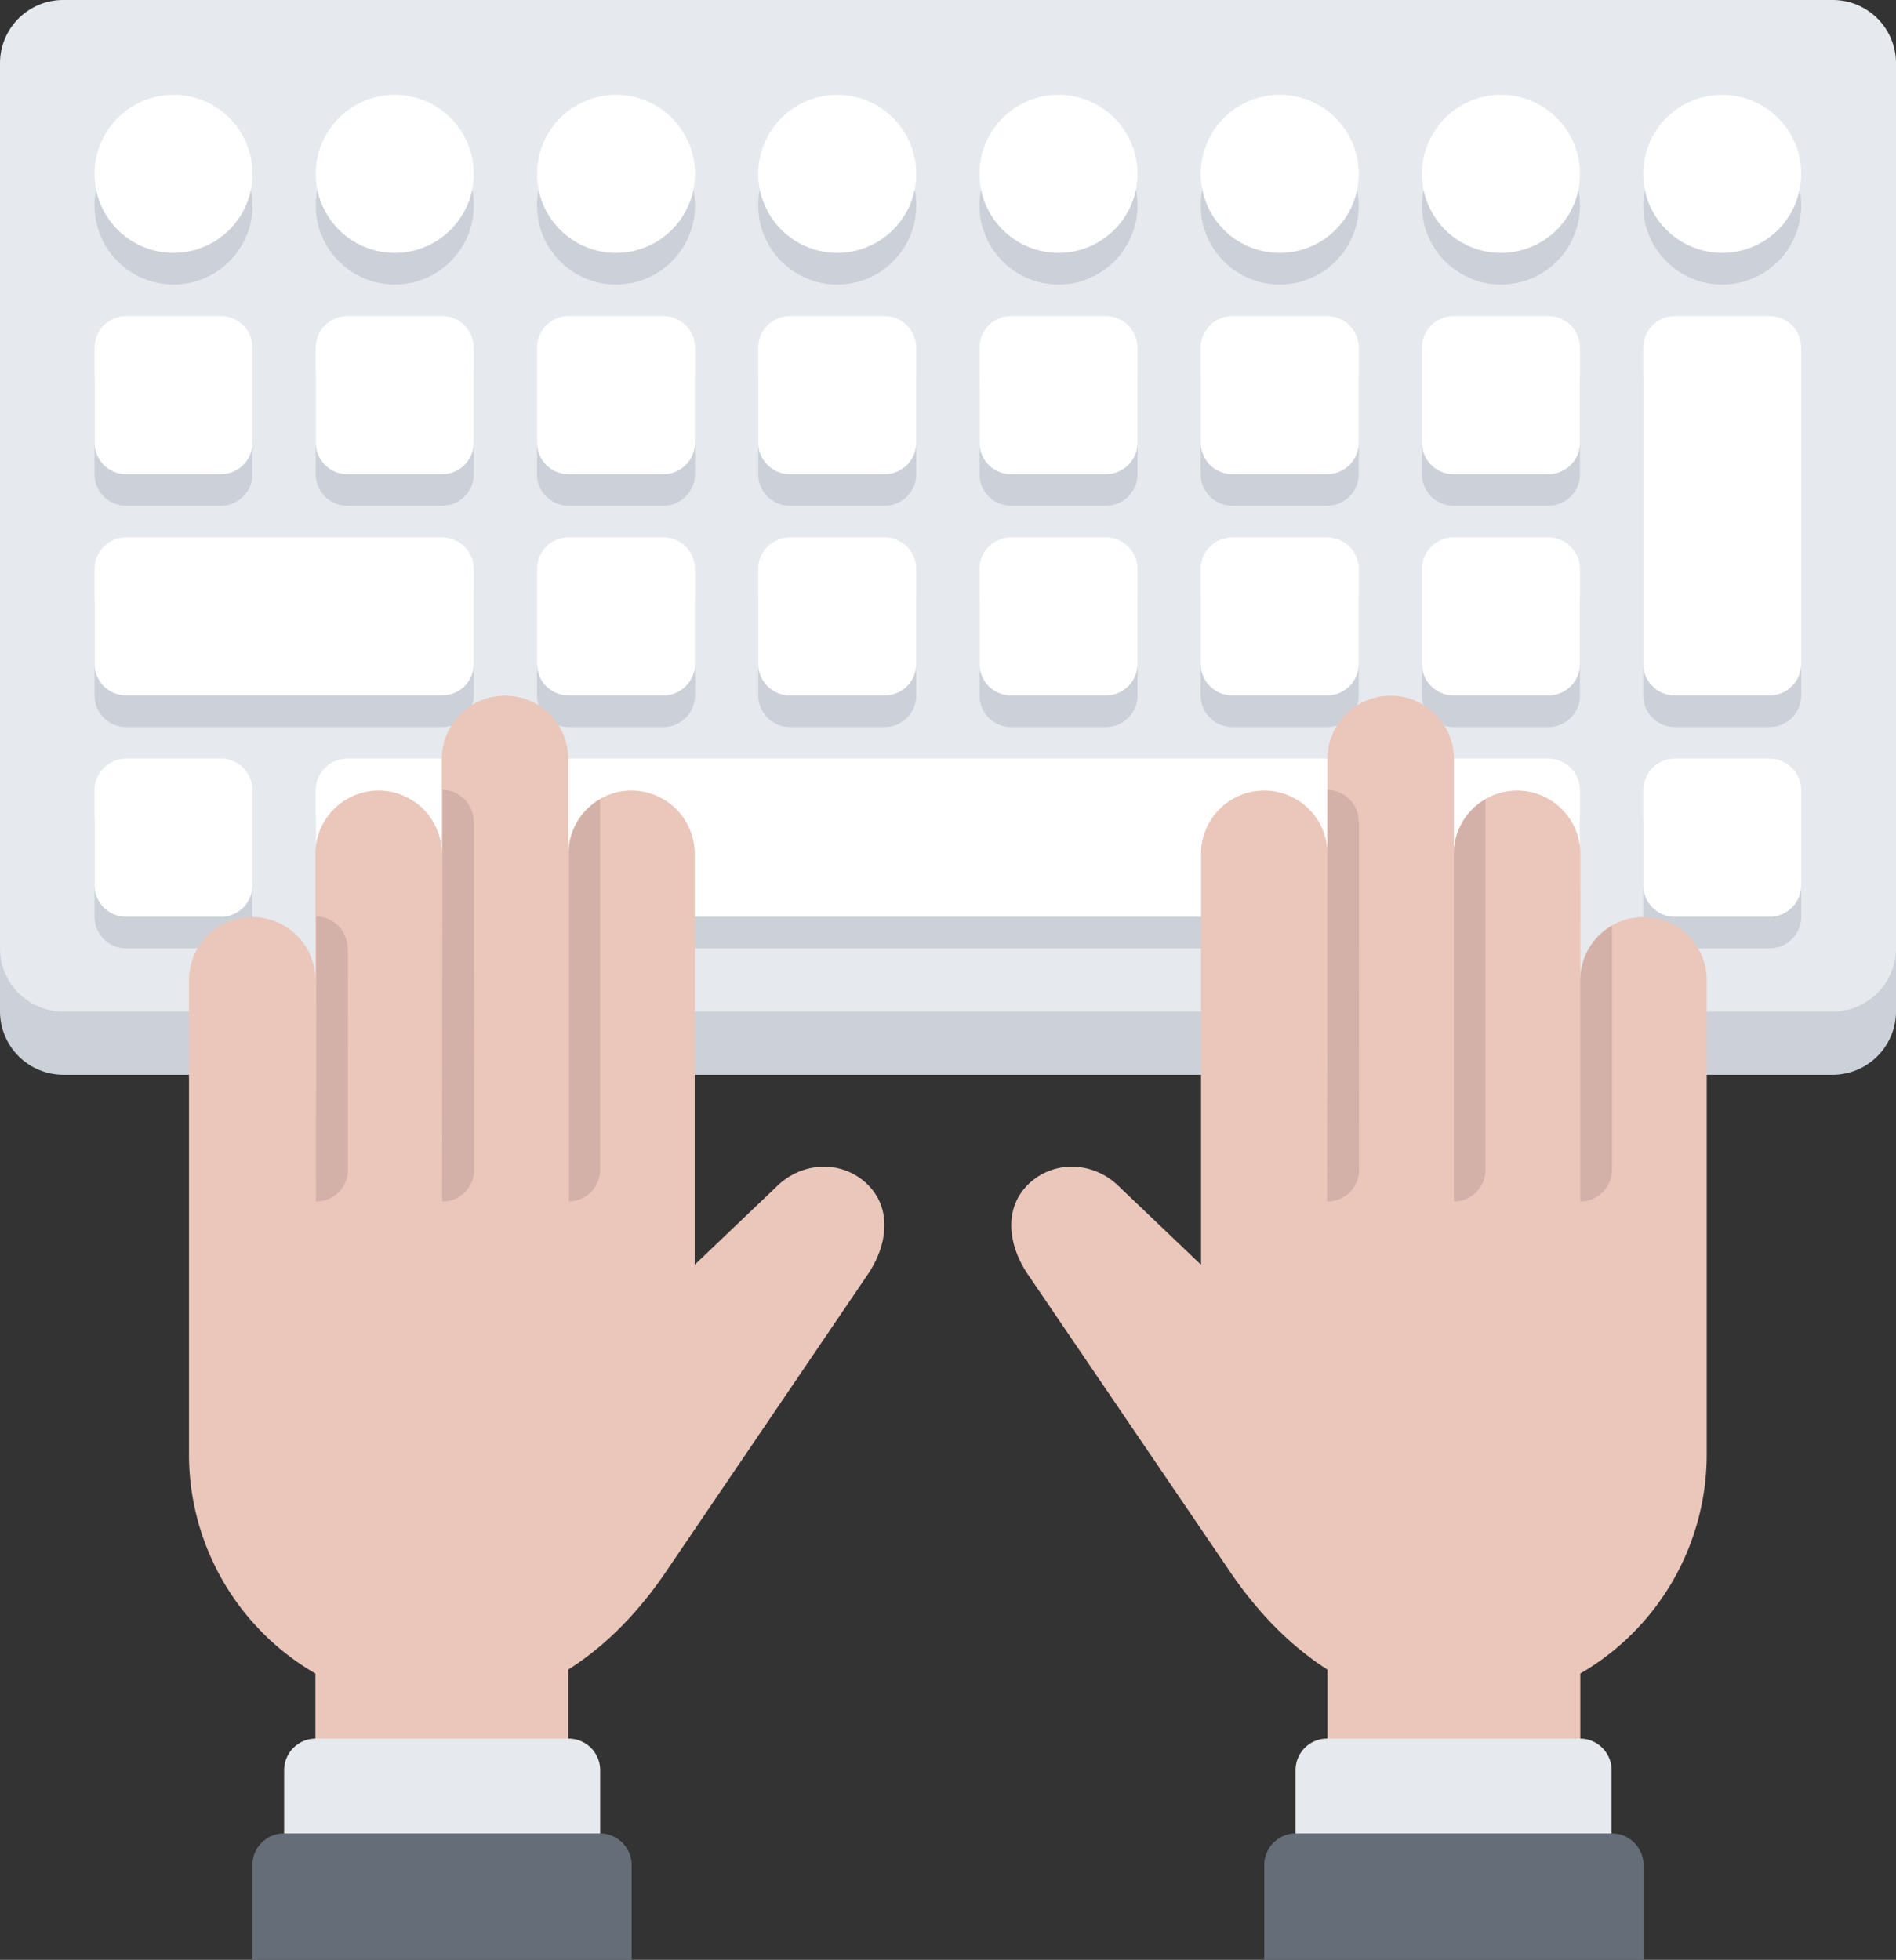 <svg id="icons" xmlns="http://www.w3.org/2000/svg" viewBox="0 0 479.91 496"><rect x="0" y="0" width="479.91" height="496" fill="#333333" stroke="none"/><defs><style>.cls-1{fill:#ccd1d9;}.cls-2{fill:#e6e9ed;}.cls-3{fill:#fff;}.cls-4{fill:#eac6bb;}.cls-5{fill:#d3b1a9;}.cls-6{fill:#656d78;}</style></defs><title>input</title><path class="cls-1" d="M463.92,16H16A16,16,0,0,0,0,32V256a16.06,16.06,0,0,0,16,16H463.91a16.06,16.06,0,0,0,16-16V32a16,16,0,0,0-16-16Z"/><path class="cls-2" d="M463.92,0H16A16,16,0,0,0,0,16V240a16,16,0,0,0,16,16H463.91a16.05,16.05,0,0,0,16-16V16a16,16,0,0,0-16-16Z"/><path class="cls-1" d="M111.92,200h-24a8,8,0,0,0-8,8v24a8,8,0,0,0,8,8h23.91a8,8,0,0,0,8-8l0-8.1a7.5,7.5,0,0,0,.13-1.42V208a8,8,0,0,0-8-8Z"/><path class="cls-1" d="M55.92,200h-24a8,8,0,0,0-8,8v24a8,8,0,0,0,8,8h24a8,8,0,0,0,8-8V208A8,8,0,0,0,55.92,200Z"/><path class="cls-1" d="M391.92,88h-24a8,8,0,0,0-8,8v24a8,8,0,0,0,8,8h24a8,8,0,0,0,8-8V96A8,8,0,0,0,391.92,88Z"/><path class="cls-1" d="M391.92,144h-24a8,8,0,0,0-8,8v24a8,8,0,0,0,8,8h24a8,8,0,0,0,8-8V152A8,8,0,0,0,391.92,144Z"/><path class="cls-1" d="M447.92,200h-24a8,8,0,0,0-8,8v24a8,8,0,0,0,8,8h24a8,8,0,0,0,8-8V208A8,8,0,0,0,447.92,200Z"/><path class="cls-1" d="M391.92,200h-24a8,8,0,0,0-8,8v13.92a8.43,8.43,0,0,0,.05.86,11.21,11.21,0,0,1,.11,1.3V232a8,8,0,0,0,8,8h23.84a8,8,0,0,0,8-8V208A8,8,0,0,0,391.92,200Z"/><circle class="cls-1" cx="435.92" cy="52" r="20"/><circle class="cls-1" cx="43.92" cy="52" r="20"/><circle class="cls-1" cx="99.92" cy="52" r="20"/><path class="cls-1" d="M335.92,200h-192a8,8,0,0,0-8,8v24a8,8,0,0,0,8,8h192a8,8,0,0,0,8-8V208A8,8,0,0,0,335.92,200Z"/><path class="cls-1" d="M31.92,128h24a8,8,0,0,0,8-8V96a8,8,0,0,0-8-8h-24a8,8,0,0,0-8,8v24A8,8,0,0,0,31.92,128Z"/><path class="cls-1" d="M111.92,88h-24a8,8,0,0,0-8,8v24a8,8,0,0,0,8,8h24a8,8,0,0,0,8-8V96A8,8,0,0,0,111.92,88Z"/><path class="cls-1" d="M111.92,144h-80a8,8,0,0,0-8,8v24a8,8,0,0,0,8,8h80a8,8,0,0,0,8-8V152A8,8,0,0,0,111.92,144Z"/><circle class="cls-1" cx="155.92" cy="52" r="20"/><path class="cls-1" d="M143.92,128h24a8,8,0,0,0,8-8V96a8,8,0,0,0-8-8h-24a8,8,0,0,0-8,8v24A8,8,0,0,0,143.92,128Z"/><path class="cls-1" d="M143.92,184h24a8,8,0,0,0,8-8V152a8,8,0,0,0-8-8h-24a8,8,0,0,0-8,8v24A8,8,0,0,0,143.92,184Z"/><circle class="cls-1" cx="211.92" cy="52" r="20"/><circle class="cls-1" cx="267.92" cy="52" r="20"/><path class="cls-1" d="M255.92,128h24a8,8,0,0,0,8-8V96a8,8,0,0,0-8-8h-24a8,8,0,0,0-8,8v24A8,8,0,0,0,255.92,128Z"/><path class="cls-1" d="M199.92,128h24a8,8,0,0,0,8-8V96a8,8,0,0,0-8-8h-24a8,8,0,0,0-8,8v24A8,8,0,0,0,199.92,128Z"/><path class="cls-1" d="M199.92,184h24a8,8,0,0,0,8-8V152a8,8,0,0,0-8-8h-24a8,8,0,0,0-8,8v24A8,8,0,0,0,199.92,184Z"/><path class="cls-1" d="M255.92,184h24a8,8,0,0,0,8-8V152a8,8,0,0,0-8-8h-24a8,8,0,0,0-8,8v24A8,8,0,0,0,255.92,184Z"/><path class="cls-1" d="M335.92,88h-24a8,8,0,0,0-8,8v24a8,8,0,0,0,8,8h24a8,8,0,0,0,8-8V96A8,8,0,0,0,335.92,88Z"/><path class="cls-1" d="M335.92,144h-24a8,8,0,0,0-8,8v24a8,8,0,0,0,8,8h24a8,8,0,0,0,8-8V152A8,8,0,0,0,335.92,144Z"/><path class="cls-1" d="M447.92,88h-24a8,8,0,0,0-8,8v80a8,8,0,0,0,8,8h24a8,8,0,0,0,8-8V96A8,8,0,0,0,447.92,88Z"/><circle class="cls-1" cx="379.92" cy="52" r="20"/><circle class="cls-1" cx="323.92" cy="52" r="20"/><path class="cls-3" d="M111.92,192h-24a8,8,0,0,0-8,8v24a8,8,0,0,0,8,8h23.91a8,8,0,0,0,8-8l0-8.1a7.47,7.47,0,0,0,.13-1.41V200a8,8,0,0,0-8-8Z"/><path class="cls-3" d="M55.92,192h-24a8,8,0,0,0-8,8v24a8,8,0,0,0,8,8h24a8,8,0,0,0,8-8V200A8,8,0,0,0,55.92,192Z"/><path class="cls-3" d="M391.92,80h-24a8,8,0,0,0-8,8v24a8,8,0,0,0,8,8h24a8,8,0,0,0,8-8V88A8,8,0,0,0,391.92,80Z"/><path class="cls-3" d="M391.92,136h-24a8,8,0,0,0-8,8v24a8,8,0,0,0,8,8h24a8,8,0,0,0,8-8V144A8,8,0,0,0,391.92,136Z"/><path class="cls-3" d="M447.92,192h-24a8,8,0,0,0-8,8v24a8,8,0,0,0,8,8h24a8,8,0,0,0,8-8V200A8,8,0,0,0,447.92,192Z"/><path class="cls-3" d="M391.92,192h-24a8,8,0,0,0-8,8v13.92a8.27,8.27,0,0,0,.05.86,11.4,11.4,0,0,1,.11,1.3V224a8,8,0,0,0,8,8h23.84a8,8,0,0,0,8-8V200A8,8,0,0,0,391.92,192Z"/><circle class="cls-3" cx="435.92" cy="44" r="20"/><circle class="cls-3" cx="43.92" cy="44" r="20"/><circle class="cls-3" cx="99.92" cy="44" r="20"/><path class="cls-3" d="M335.92,192h-192a8,8,0,0,0-8,8v24a8,8,0,0,0,8,8h192a8,8,0,0,0,8-8V200A8,8,0,0,0,335.92,192Z"/><path class="cls-3" d="M31.92,120h24a8,8,0,0,0,8-8V88a8,8,0,0,0-8-8h-24a8,8,0,0,0-8,8v24A8,8,0,0,0,31.92,120Z"/><path class="cls-3" d="M111.92,80h-24a8,8,0,0,0-8,8v24a8,8,0,0,0,8,8h24a8,8,0,0,0,8-8V88A8,8,0,0,0,111.92,80Z"/><path class="cls-3" d="M111.92,136h-80a8,8,0,0,0-8,8v24a8,8,0,0,0,8,8h80a8,8,0,0,0,8-8V144A8,8,0,0,0,111.92,136Z"/><circle class="cls-3" cx="155.92" cy="44" r="20"/><path class="cls-3" d="M143.92,120h24a8,8,0,0,0,8-8V88a8,8,0,0,0-8-8h-24a8,8,0,0,0-8,8v24A8,8,0,0,0,143.92,120Z"/><path class="cls-3" d="M143.92,176h24a8,8,0,0,0,8-8V144a8,8,0,0,0-8-8h-24a8,8,0,0,0-8,8v24A8,8,0,0,0,143.92,176Z"/><circle class="cls-3" cx="211.92" cy="44" r="20"/><circle class="cls-3" cx="267.92" cy="44" r="20"/><path class="cls-3" d="M255.92,120h24a8,8,0,0,0,8-8V88a8,8,0,0,0-8-8h-24a8,8,0,0,0-8,8v24A8,8,0,0,0,255.92,120Z"/><path class="cls-3" d="M199.92,120h24a8,8,0,0,0,8-8V88a8,8,0,0,0-8-8h-24a8,8,0,0,0-8,8v24A8,8,0,0,0,199.92,120Z"/><path class="cls-3" d="M199.92,176h24a8,8,0,0,0,8-8V144a8,8,0,0,0-8-8h-24a8,8,0,0,0-8,8v24A8,8,0,0,0,199.92,176Z"/><path class="cls-3" d="M255.92,176h24a8,8,0,0,0,8-8V144a8,8,0,0,0-8-8h-24a8,8,0,0,0-8,8v24A8,8,0,0,0,255.92,176Z"/><path class="cls-3" d="M335.92,80h-24a8,8,0,0,0-8,8v24a8,8,0,0,0,8,8h24a8,8,0,0,0,8-8V88A8,8,0,0,0,335.92,80Z"/><path class="cls-3" d="M335.92,136h-24a8,8,0,0,0-8,8v24a8,8,0,0,0,8,8h24a8,8,0,0,0,8-8V144A8,8,0,0,0,335.92,136Z"/><path class="cls-3" d="M447.92,80h-24a8,8,0,0,0-8,8v80a8,8,0,0,0,8,8h24a8,8,0,0,0,8-8V88A8,8,0,0,0,447.92,80Z"/><circle class="cls-3" cx="379.92" cy="44" r="20"/><circle class="cls-3" cx="323.92" cy="44" r="20"/><path class="cls-4" d="M416,232.08a16,16,0,0,1,16,16v120a64.11,64.11,0,0,1-32,55.45V464H336V422.49h-.08c-9.77-6.24-18-15-24.64-24.81l-51.13-75.19c-4.87-7.2-6.23-16.41,0-22.64s16.23-6,22.64,0L304,320.08v-104a16,16,0,0,1,32,0v-24a16,16,0,0,1,32,0v24a16,16,0,0,1,32,0v32a16,16,0,0,1,16-16Z"/><path class="cls-5" d="M400,304.07V215.9c0,.07,0,.12,0,.17v32a15.89,15.89,0,0,1,8-13.79v61.78A8,8,0,0,1,400,304.07Z"/><path class="cls-5" d="M368,304.07V191.9c0,.07,0,.12,0,.17v24a15.89,15.89,0,0,1,8-13.79v93.78A8,8,0,0,1,368,304.07Z"/><path class="cls-5" d="M344,296.07a8,8,0,0,1-8,8l-.1,0,.1-96.16h0v-8a8,8,0,0,1,7.89,8h.1Z"/><path class="cls-4" d="M143.83,216.08v-24a16,16,0,0,0-32,0v24a16,16,0,0,0-32,0v32a16,16,0,0,0-32,0v120a64.11,64.11,0,0,0,32,55.45V464h64V422.49h.08c9.84-6.24,18.1-15,24.72-24.81l51.05-75.19c4.87-7.2,6.23-16.41,0-22.64s-16.16-6-22.64,0l-21.2,20.23v-104a16,16,0,0,0-32,0Z"/><path class="cls-5" d="M120,296.07a8,8,0,0,1-8,8l-.1,0,.09-96.16h0v-8a8,8,0,0,1,7.89,8h.1Z"/><path class="cls-5" d="M88.06,296.07a8,8,0,0,1-8,8l-.1,0,.1-64.13h0v-8a8,8,0,0,1,7.89,8h.1Z"/><path class="cls-5" d="M144,304.05V215.17a15.87,15.87,0,0,1,7.9-12.87v93.78A8,8,0,0,1,144,304.05Z"/><path class="cls-2" d="M399.92,440a8,8,0,0,1,8,8v16a8,8,0,0,1-8,8h-64a8,8,0,0,1-8-8V448a8,8,0,0,1,8-8Z"/><path class="cls-2" d="M143.92,440a8,8,0,0,1,8,8v16a8,8,0,0,1-8,8h-64a8,8,0,0,1-8-8V448a8,8,0,0,1,8-8Z"/><path class="cls-6" d="M408,464H328a8,8,0,0,0-8,8v24h96V472A8,8,0,0,0,408,464Z"/><path class="cls-6" d="M151.88,464h-80a8,8,0,0,0-8,8v24h96V472A8,8,0,0,0,151.88,464Z"/></svg>
